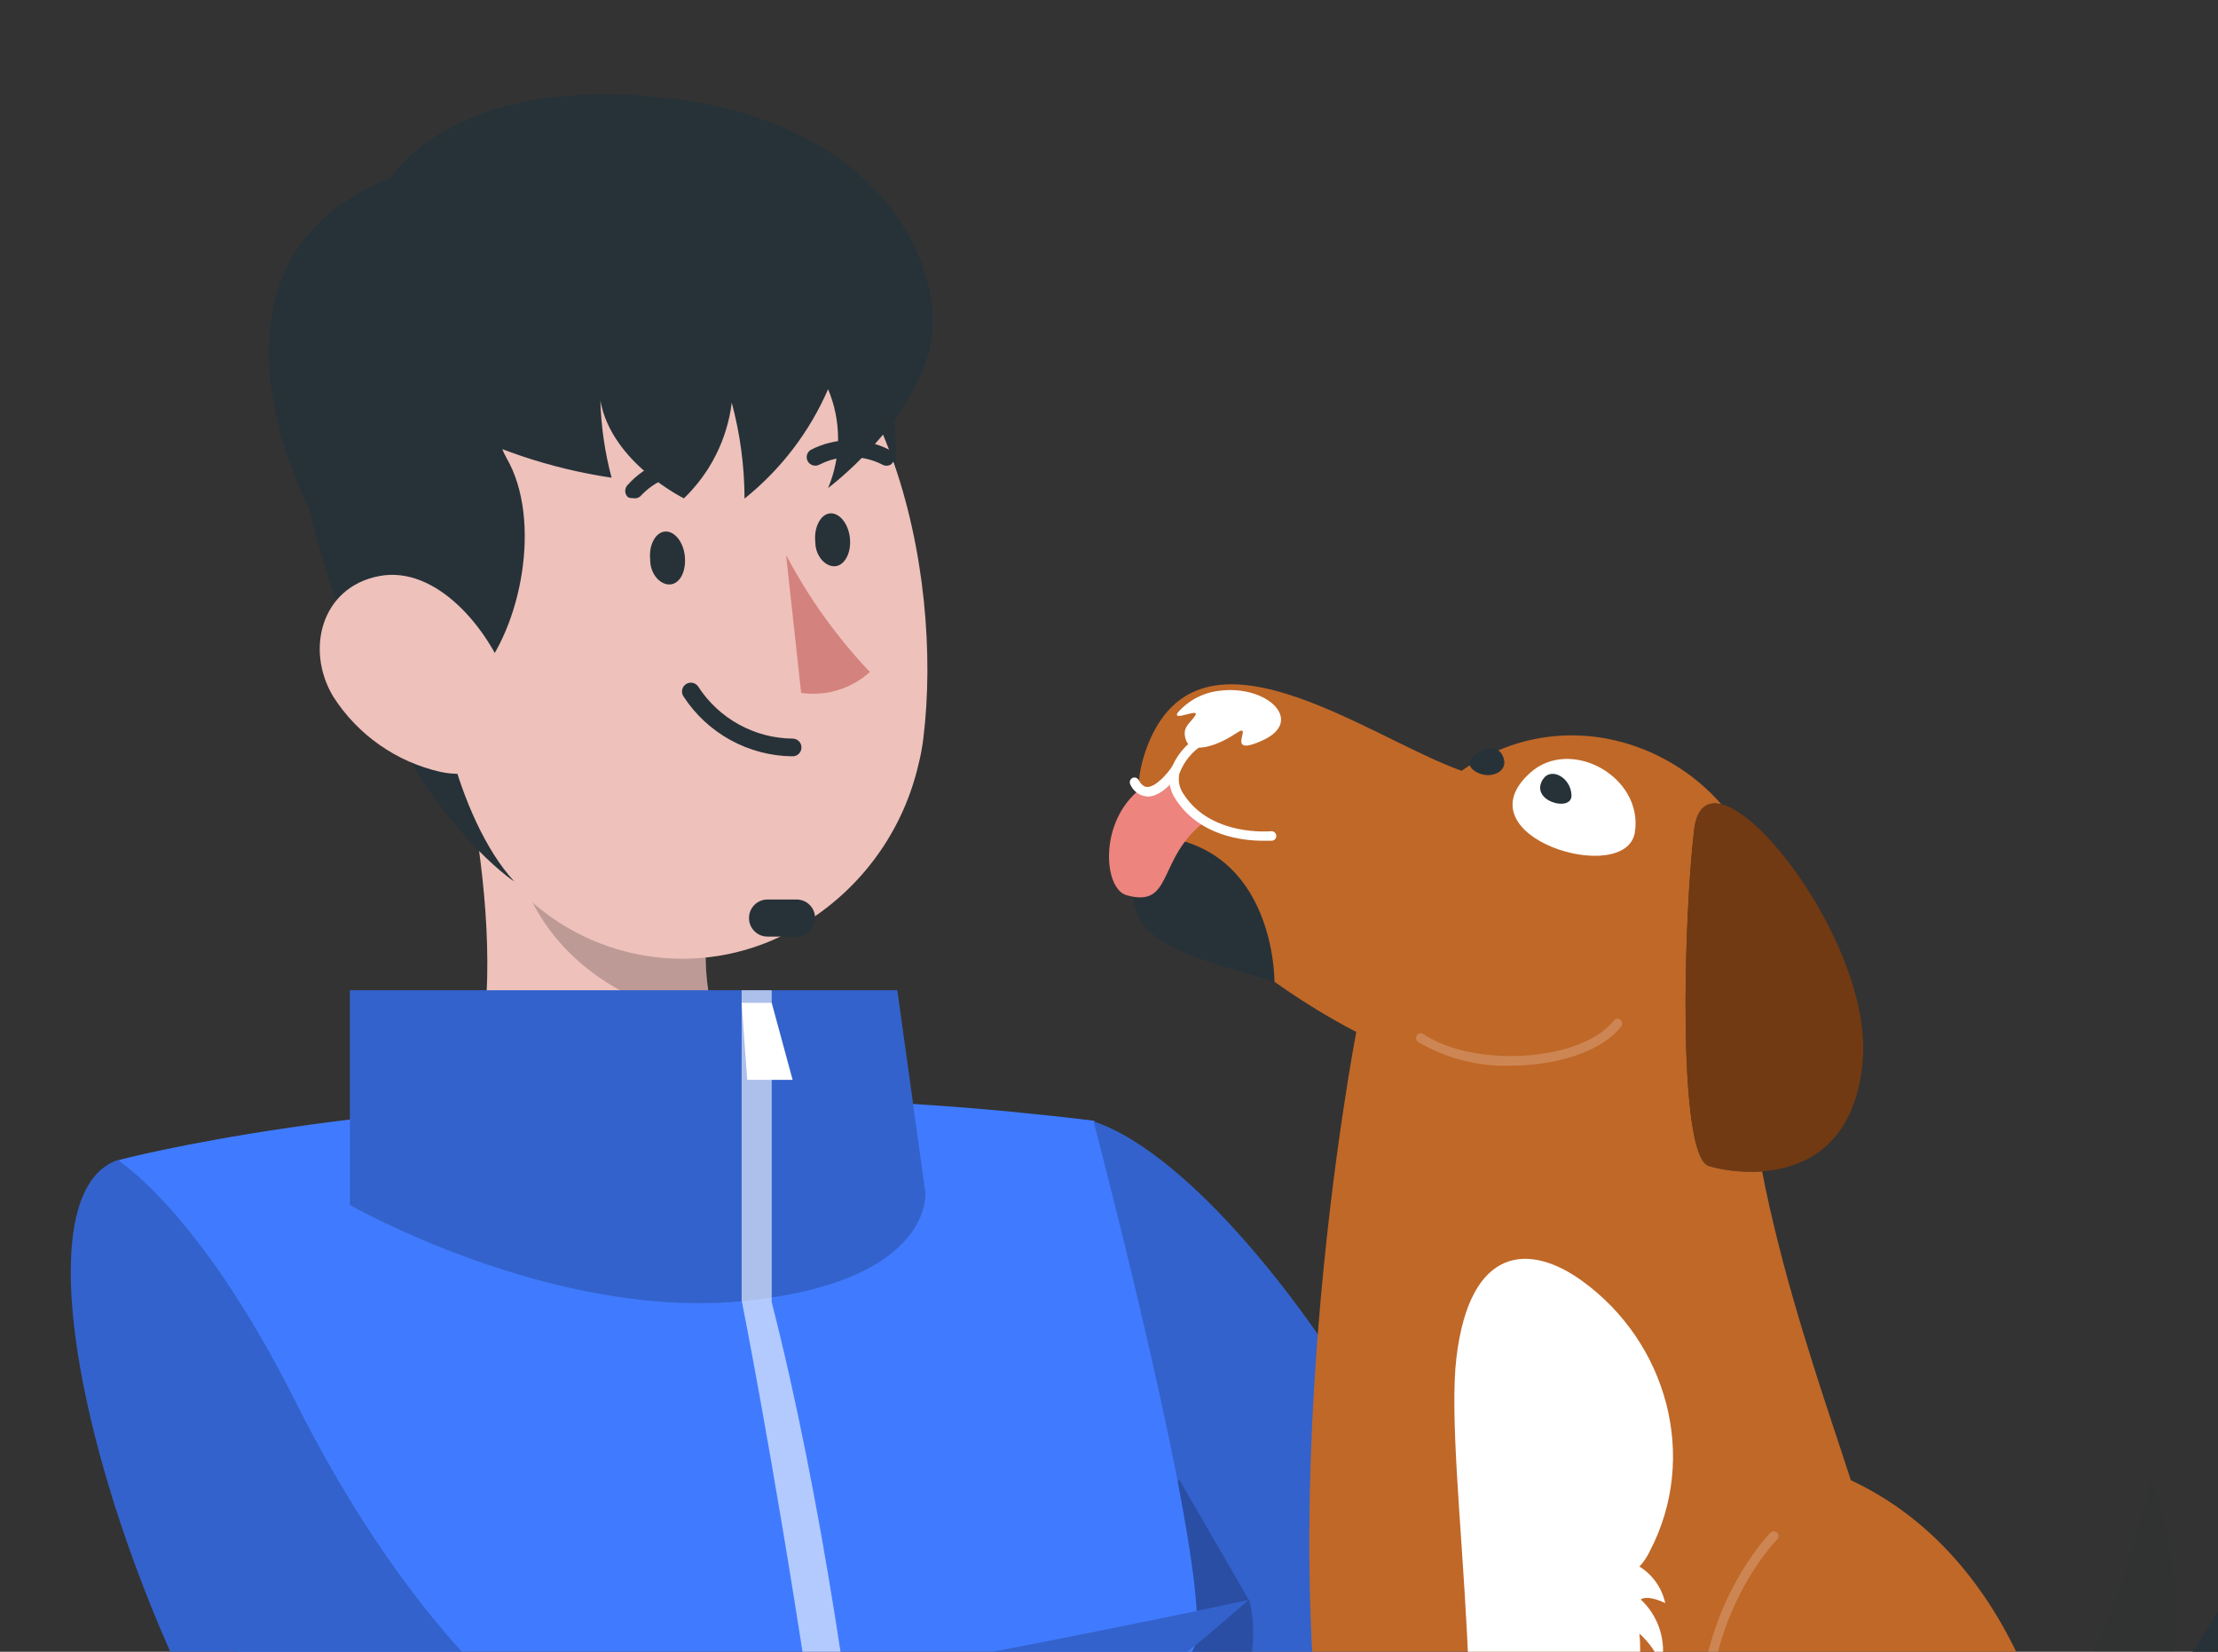 <svg width="94" height="70" viewBox="0 0 94 70" fill="none" xmlns="http://www.w3.org/2000/svg"
    xmlns:xlink="http://www.w3.org/1999/xlink">
    <rect x="0" y="0" width="94" height="70" fill="#333333" stroke="none"/>
    <g>
        <path
            d="M52.906 104.316L38.941 105.021L37.78 105.078L13.878 106.277C13.878 106.277 10.746 59.358 5.025 49.163C5.025 49.163 15.496 46.374 31.469 46.546H32.745C37.302 46.624 41.852 46.942 46.376 47.498C46.376 47.498 53.068 64.66 52.906 104.316Z"
            fill="#407BFF" />
        <path
            d="M18.504 48.677C22.264 52.095 31.469 50.838 31.469 50.838C31.469 50.838 37.18 49.258 36.019 47.459C32.63 46.907 30.983 45.327 30.307 43.299C29.941 42.046 29.824 40.733 29.965 39.434C30.022 38.71 30.117 37.988 30.25 37.274L18.828 28.84C20.351 34.408 22.178 44.67 18.504 48.677Z"
            fill="#EEC1BB" />
        <path opacity="0.2"
            d="M21.493 34.199C21.95 41.034 27.566 42.919 30.308 43.299C29.941 42.046 29.825 40.733 29.965 39.435L21.493 34.199Z"
            fill="black" />
        <path
            d="M35.914 10.459C35.914 10.459 40.426 20.225 36.133 25.689C31.84 31.153 26.348 12.163 26.348 12.163L35.914 10.459Z"
            fill="#263238" />
        <path
            d="M22.731 38.387C24.353 39.742 26.375 40.528 28.487 40.622C30.599 40.717 32.683 40.116 34.42 38.911C36.694 37.396 38.304 35.071 38.922 32.409C39.017 32.04 39.087 31.665 39.132 31.286C39.998 24.271 37.694 13.105 29.908 10.916C27.244 10.154 24.388 10.478 21.963 11.818C19.538 13.158 17.744 15.404 16.972 18.064C16.511 19.642 16.433 21.306 16.743 22.919C18.038 30.458 18.447 34.951 22.731 38.387Z"
            fill="#EEC1BB" />
        <path
            d="M27.556 23.728C27.556 24.347 28.003 24.813 28.422 24.766C28.841 24.718 29.088 24.176 29.022 23.557C28.955 22.938 28.565 22.481 28.165 22.529C27.765 22.576 27.489 23.119 27.556 23.728Z"
            fill="#263238" />
        <path
            d="M34.553 22.967C34.553 23.586 35.01 24.043 35.41 23.995C35.809 23.948 36.086 23.415 36.019 22.796C35.952 22.177 35.562 21.711 35.162 21.758C34.762 21.806 34.486 22.377 34.553 22.967Z"
            fill="#263238" />
        <path
            d="M33.315 23.52C34.266 25.328 35.461 26.997 36.866 28.479C36.475 28.831 36.012 29.094 35.508 29.247C35.005 29.4 34.474 29.44 33.953 29.364L33.315 23.52Z"
            fill="#D4827D" />
        <path
            d="M37.761 19.683C37.703 19.718 37.637 19.736 37.57 19.736C37.503 19.736 37.437 19.718 37.38 19.683C36.971 19.477 36.52 19.369 36.061 19.369C35.603 19.369 35.152 19.477 34.743 19.683C34.66 19.733 34.56 19.747 34.466 19.724C34.371 19.701 34.29 19.642 34.239 19.56C34.19 19.477 34.175 19.379 34.198 19.287C34.221 19.194 34.281 19.114 34.362 19.065C34.877 18.798 35.448 18.658 36.028 18.658C36.608 18.658 37.179 18.798 37.694 19.065C37.738 19.083 37.777 19.11 37.81 19.145C37.843 19.179 37.869 19.219 37.886 19.264C37.903 19.308 37.911 19.356 37.909 19.403C37.907 19.451 37.895 19.498 37.875 19.541C37.846 19.595 37.807 19.643 37.761 19.683Z"
            fill="#263238" />
        <path
            d="M26.814 21.11C26.741 21.115 26.668 21.099 26.604 21.063C26.57 21.029 26.543 20.989 26.525 20.945C26.506 20.901 26.497 20.854 26.497 20.806C26.497 20.758 26.506 20.711 26.525 20.667C26.543 20.622 26.57 20.582 26.604 20.549C26.991 20.115 27.477 19.781 28.021 19.576C28.564 19.37 29.149 19.299 29.727 19.369C29.82 19.387 29.903 19.441 29.958 19.519C30.013 19.597 30.036 19.693 30.022 19.787C30.001 19.882 29.945 19.965 29.866 20.019C29.786 20.074 29.689 20.097 29.593 20.082C29.138 20.039 28.679 20.103 28.253 20.268C27.826 20.433 27.445 20.696 27.137 21.034C27.093 21.071 27.04 21.096 26.984 21.11C26.928 21.123 26.87 21.123 26.814 21.11Z"
            fill="#263238" />
        <path
            d="M21.255 12.819L22.207 16.075C21.69 16.438 21.327 16.98 21.19 17.597C21.052 18.213 21.15 18.858 21.464 19.406C22.987 22.024 22.102 26.622 20.236 28.697C20.236 28.697 19.97 27.497 18.999 27.954C18.028 28.411 19.313 34.675 21.797 37.359C21.797 37.359 18.342 35.122 15.572 28.792C13.011 22.909 11.993 17.836 12.869 15.266L21.255 12.819Z"
            fill="#263238" />
        <path
            d="M14.125 29.526C15.163 31.146 16.798 32.292 18.675 32.714C21.169 33.247 22.264 30.982 21.445 28.707C20.703 26.689 18.513 23.947 16.067 24.414C13.62 24.88 12.926 27.536 14.125 29.526Z"
            fill="#EEC1BB" />
        <path
            d="M16.562 7.546C16.562 7.546 19.113 3.12 28.289 4.158C37.465 5.195 40.131 11.411 39.407 14.704C38.684 17.998 35.095 20.683 35.095 20.683C35.374 20.02 35.518 19.308 35.518 18.588C35.518 17.869 35.374 17.157 35.095 16.494C34.309 18.304 33.094 19.895 31.554 21.13C31.551 19.757 31.368 18.391 31.012 17.065C30.821 18.609 30.105 20.041 28.984 21.12C28.984 21.12 25.91 19.607 25.443 16.97C25.474 18.076 25.634 19.175 25.919 20.245C23.326 19.859 20.823 19.018 18.523 17.76C15.363 15.856 13.107 21.568 13.107 21.568C13.107 21.568 7.509 11.087 16.562 7.546Z"
            fill="#263238" />
        <path
            d="M29.279 29.307C29.746 30.027 30.385 30.621 31.137 31.034C31.89 31.448 32.733 31.669 33.591 31.677"
            stroke="#263238" stroke-width="0.75" stroke-linecap="round" stroke-linejoin="round" />
        <path
            d="M14.829 41.967H38.027L39.217 50.534C39.217 50.534 39.597 54.341 31.478 55.141C23.358 55.941 14.829 51.067 14.829 51.067V41.967Z"
            fill="#407BFF" />
        <path opacity="0.2"
            d="M14.829 41.967H38.027L39.217 50.534C39.217 50.534 39.597 54.341 31.478 55.141C23.358 55.941 14.829 51.067 14.829 51.067V41.967Z"
            fill="black" />
        <path opacity="0.6"
            d="M38.97 105.02L37.808 105.077C36.695 81.489 31.431 55.103 31.431 55.103V41.967H32.706V55.189C36.904 71.599 38.465 94.949 38.97 105.02Z"
            fill="white" />
        <path
            d="M46.337 47.525C53.572 49.905 66.013 70.371 62.234 76.406C58.455 82.441 31.431 79.261 31.431 79.261C31.431 79.261 49.764 72.389 50.63 69.743C51.497 67.096 46.337 47.525 46.337 47.525Z"
            fill="#407BFF" />
        <path opacity="0.2"
            d="M62.234 76.406C59.531 80.756 44.91 80.347 36.819 79.766C33.611 79.538 31.44 79.281 31.44 79.281C31.44 79.281 49.764 72.408 50.631 69.762C50.926 68.867 50.545 66.078 49.907 62.766C48.632 56.197 46.347 47.535 46.347 47.535C53.562 49.905 66.004 70.371 62.234 76.406Z"
            fill="black" />
        <path opacity="0.2"
            d="M36.819 79.766C33.611 79.538 31.44 79.281 31.44 79.281C31.44 79.281 49.764 72.408 50.631 69.762C50.926 68.867 50.545 66.078 49.907 62.765L49.983 62.718L52.953 67.849C52.953 67.849 55.837 77.615 36.819 79.766Z"
            fill="black" />
        <path
            d="M4.987 49.163C-1.286 51.352 8.414 79.995 18.504 84.754C28.594 89.514 52.905 67.811 52.905 67.811C52.905 67.811 23.853 74.027 22.188 72.57C20.522 71.114 16.533 67.392 12.497 59.348C8.461 51.305 4.987 49.163 4.987 49.163Z"
            fill="#407BFF" />
        <path opacity="0.2"
            d="M4.987 49.163C-1.286 51.352 8.414 79.995 18.504 84.754C28.594 89.514 52.905 67.811 52.905 67.811C52.905 67.811 23.853 74.027 22.188 72.57C20.522 71.114 16.533 67.392 12.497 59.348C8.461 51.305 4.987 49.163 4.987 49.163Z"
            fill="black" />
        <path d="M31.431 42.5L31.669 45.765H33.592L32.706 42.5H31.431Z" fill="white" />
        <path
            d="M33.762 38.121H32.525C32.094 38.121 31.744 38.471 31.744 38.902V38.911C31.744 39.342 32.094 39.692 32.525 39.692H33.762C34.193 39.692 34.543 39.342 34.543 38.911V38.902C34.543 38.471 34.193 38.121 33.762 38.121Z"
            fill="#263238" />
        <path
            d="M65.843 35.608L68.725 32.025L71.856 36.585C71.856 36.585 68.854 39.518 67.053 38.161L65.843 35.608Z"
            fill="#FFB573" />
        <path
            d="M81.007 81.229C89.289 81.775 96.397 75.912 95.417 65.741C90.886 74.645 83.893 80.257 81.007 81.229Z"
            fill="#263238" />
        <path opacity="0.1"
            d="M81.007 81.228C89.165 79.683 94.615 72.221 91.17 62.614C88.962 72.373 83.565 79.562 81.007 81.228Z"
            fill="#263238" />
        <path
            d="M57.481 43.733C57.481 43.733 53.401 64.693 56.922 80.01C54.594 80.01 54.262 82.483 55.654 83.88H84.08C84.591 83.88 85.096 83.775 85.566 83.573C86.035 83.37 86.459 83.073 86.812 82.7C87.164 82.327 87.438 81.885 87.618 81.403C87.797 80.919 87.877 80.405 87.853 79.889C87.596 74.036 85.224 65.902 78.44 62.731C76.724 57.415 72.751 46.635 74.507 40.418C76.263 34.202 68.193 28.312 61.941 32.666C57.862 31.206 50.595 25.639 48.511 31.94C46.427 38.242 57.481 43.733 57.481 43.733Z"
            fill="#C06828" />
        <path
            d="M54.013 41.623C50.967 40.539 45.965 40.082 48.931 35.429C54.079 35.836 54.013 41.623 54.013 41.623Z"
            fill="#263238" />
        <path opacity="0.2"
            d="M68.073 82.133H68.131C68.181 82.118 68.224 82.083 68.248 82.036C68.273 81.989 68.279 81.933 68.264 81.882C68.195 81.584 68.199 81.272 68.276 80.976C68.353 80.679 68.501 80.406 68.707 80.18C69.594 79.056 71.43 78.362 73.141 78.496C73.174 78.499 73.208 78.493 73.238 78.479C73.268 78.465 73.294 78.443 73.314 78.416C73.333 78.388 73.346 78.356 73.351 78.323C73.355 78.289 73.352 78.255 73.341 78.223C70.41 70.211 75.274 65.275 75.323 65.235C75.356 65.197 75.374 65.147 75.373 65.096C75.372 65.045 75.351 64.996 75.316 64.96C75.28 64.923 75.232 64.902 75.182 64.9C75.131 64.897 75.082 64.915 75.043 64.948C74.99 64.998 70.059 69.987 72.866 78.085C71.093 78.04 69.319 78.761 68.388 79.934C68.137 80.208 67.958 80.54 67.866 80.902C67.775 81.263 67.774 81.642 67.865 82.003C67.879 82.046 67.908 82.082 67.946 82.105C67.984 82.129 68.029 82.139 68.073 82.133Z"
            fill="white" />
        <path
            d="M51.681 29.275C53.689 29.011 55.303 30.543 53.53 31.367C51.756 32.191 53.255 30.498 52.359 31.094C51.463 31.689 50.457 31.927 50.262 31.367C50.067 30.807 50.448 30.659 50.656 30.319C50.865 29.979 49.663 30.601 49.911 30.203C50.365 29.68 50.997 29.35 51.681 29.275Z"
            fill="white" />
        <path
            d="M51.082 34.802C49.007 36.37 49.752 38.506 47.739 37.937C46.768 37.655 46.564 34.847 48.302 33.458C48.905 33.861 49.654 32.867 49.654 32.867C49.654 32.867 50.013 34.354 51.082 34.802Z"
            fill="#ED847E" />
        <path
            d="M53.517 35.63C53.743 35.63 53.889 35.63 53.911 35.63C53.937 35.627 53.963 35.619 53.986 35.606C54.009 35.594 54.03 35.576 54.046 35.556C54.063 35.535 54.075 35.511 54.082 35.485C54.089 35.459 54.092 35.433 54.089 35.406C54.082 35.354 54.056 35.306 54.015 35.273C53.975 35.239 53.923 35.223 53.871 35.227C53.845 35.227 51.322 35.473 50.156 33.646C50.069 33.522 50.009 33.381 49.979 33.232C49.949 33.083 49.95 32.93 49.983 32.782C50.179 32.26 50.545 31.821 51.02 31.537C51.065 31.509 51.098 31.466 51.111 31.415C51.124 31.363 51.117 31.309 51.091 31.263C51.078 31.24 51.06 31.22 51.039 31.204C51.018 31.188 50.994 31.176 50.968 31.169C50.943 31.163 50.916 31.161 50.89 31.165C50.864 31.169 50.839 31.178 50.816 31.192C50.247 31.529 49.815 32.059 49.597 32.688C49.551 32.889 49.547 33.097 49.585 33.3C49.623 33.503 49.703 33.695 49.819 33.865C50.834 35.442 52.696 35.63 53.517 35.63Z"
            fill="white" />
        <path
            d="M48.639 33.759C49.304 33.759 49.92 32.863 49.969 32.76C49.988 32.738 50.002 32.713 50.01 32.686C50.018 32.658 50.02 32.63 50.017 32.601C50.013 32.573 50.004 32.546 49.989 32.522C49.974 32.497 49.954 32.476 49.931 32.46C49.907 32.444 49.881 32.434 49.853 32.429C49.825 32.424 49.796 32.425 49.769 32.432C49.742 32.439 49.716 32.452 49.694 32.47C49.672 32.488 49.654 32.511 49.641 32.536C49.495 32.746 49.003 33.351 48.626 33.351C48.577 33.351 48.417 33.351 48.253 33.051C48.227 33.005 48.183 32.971 48.132 32.957C48.081 32.943 48.026 32.95 47.981 32.977C47.935 33.004 47.901 33.048 47.888 33.1C47.874 33.151 47.881 33.206 47.907 33.253C47.969 33.393 48.067 33.514 48.191 33.602C48.315 33.69 48.461 33.743 48.612 33.754L48.639 33.759Z"
            fill="white" />
        <path
            d="M64.854 32.747C66.561 31.215 69.647 32.917 69.288 35.264C68.928 37.611 61.821 35.465 64.854 32.747Z"
            fill="white" />
        <path
            d="M65.395 33.02C65.737 32.496 66.575 32.953 66.601 33.701C66.628 34.449 64.788 33.947 65.395 33.02Z"
            fill="#263238" />
        <path
            d="M63.741 32.192C63.878 32.801 62.974 33.087 62.411 32.608C61.848 32.129 63.493 31.108 63.741 32.192Z"
            fill="#263238" />
        <path
            d="M71.798 35.175C72.29 30.951 79.429 39.55 78.941 44.974C78.453 50.398 73.749 49.82 72.419 49.413C71.088 49.005 71.35 38.937 71.798 35.175Z"
            fill="#263238" />
        <path opacity="0.8"
            d="M71.798 35.175C72.29 30.951 79.429 39.55 78.941 44.974C78.453 50.398 73.749 49.82 72.419 49.413C71.088 49.005 71.35 38.937 71.798 35.175Z"
            fill="#853D09" />
        <path
            d="M58.779 83.889H65.758C66.415 82.227 69.9 73.166 69.478 69.23C69.889 69.599 70.211 70.059 70.418 70.573C70.524 70.07 70.498 69.549 70.342 69.059C70.186 68.57 69.907 68.13 69.532 67.783C69.869 67.573 70.574 67.94 70.574 67.94C70.504 67.62 70.371 67.318 70.183 67.052C69.995 66.786 69.755 66.561 69.478 66.39C69.661 66.197 69.811 65.974 69.922 65.732C71.997 61.764 70.662 56.891 67.044 54.28C64.849 52.69 62.295 52.752 61.723 57.545C61.151 62.337 63.67 75.652 61.156 81.627C59.52 81.385 58.939 83.199 58.779 83.889Z"
            fill="white" />
        <path opacity="0.2"
            d="M64.016 45.163C65.945 45.163 67.865 44.58 68.707 43.501C68.74 43.459 68.754 43.405 68.747 43.352C68.741 43.3 68.714 43.251 68.672 43.219C68.63 43.187 68.578 43.172 68.526 43.178C68.474 43.184 68.426 43.21 68.393 43.25C67.062 44.97 62.526 45.292 60.323 43.823C60.301 43.809 60.276 43.798 60.251 43.793C60.225 43.788 60.199 43.788 60.173 43.793C60.147 43.798 60.123 43.809 60.101 43.824C60.079 43.838 60.06 43.857 60.046 43.879C60.031 43.901 60.021 43.926 60.016 43.952C60.011 43.978 60.011 44.005 60.016 44.031C60.021 44.057 60.031 44.082 60.046 44.104C60.061 44.126 60.079 44.145 60.101 44.159C61.287 44.858 62.644 45.206 64.016 45.163Z"
            fill="white" />
    </g>

</svg>
